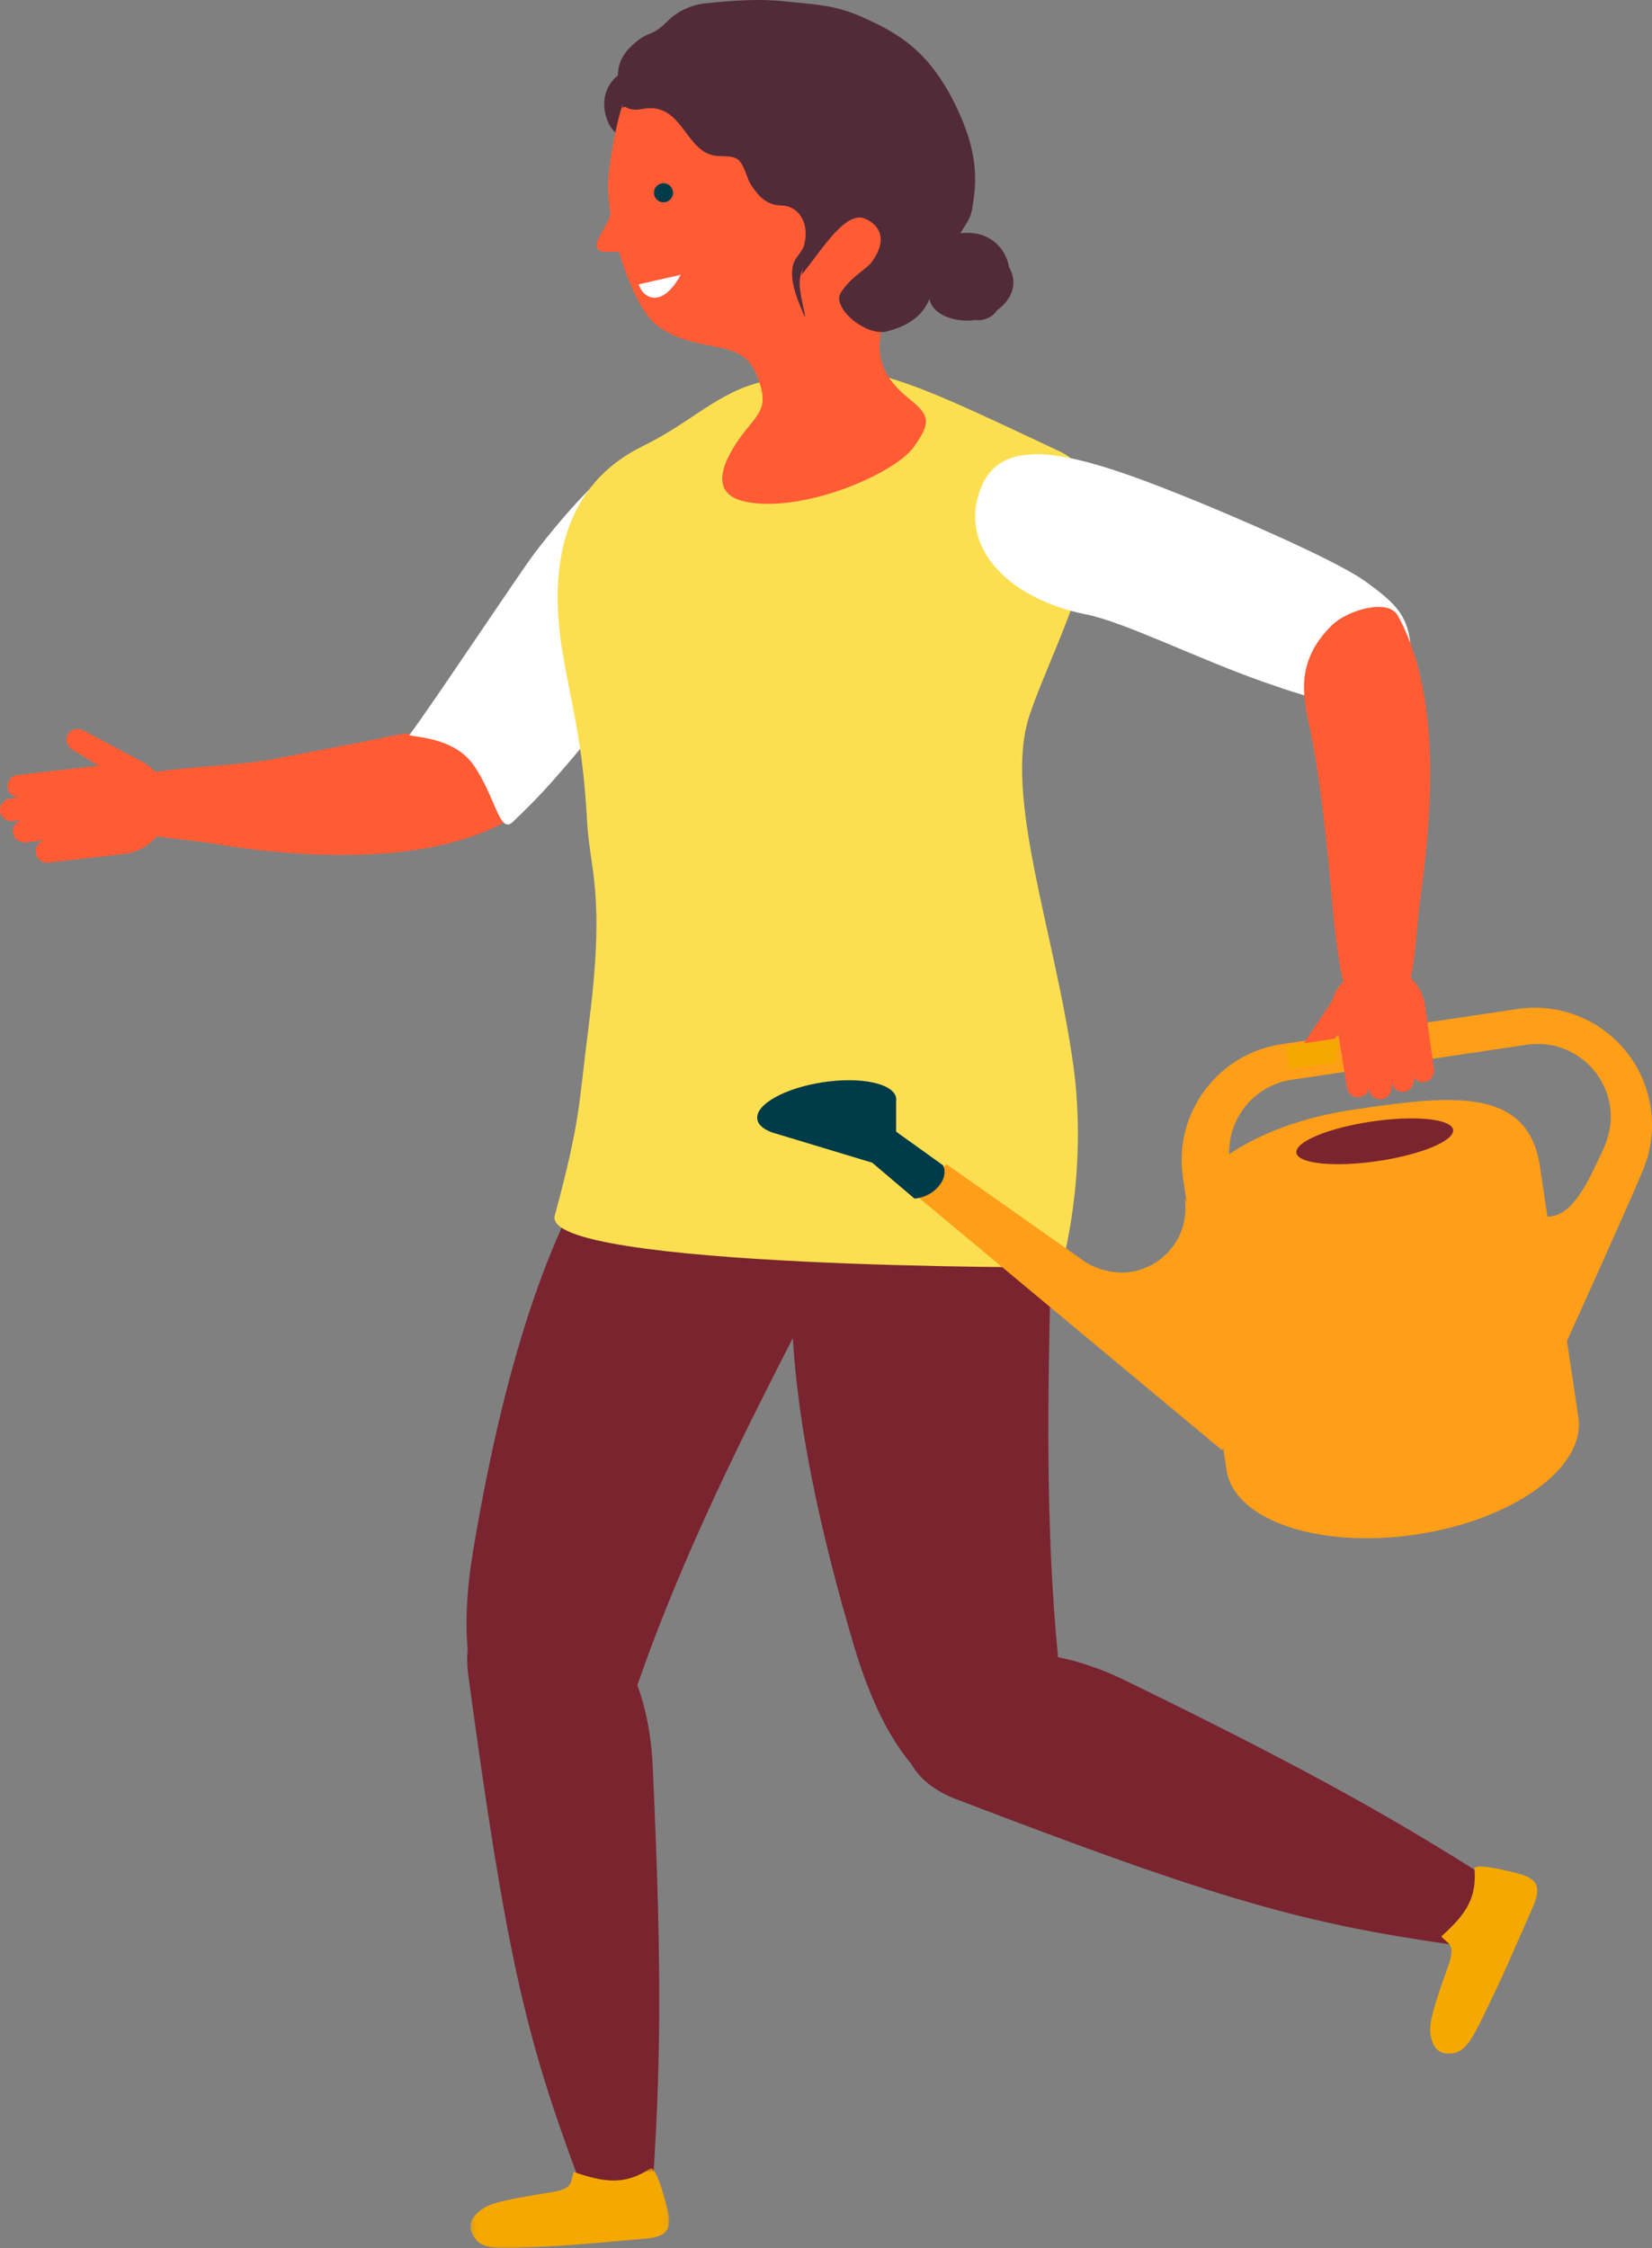 <svg xmlns="http://www.w3.org/2000/svg" width="338" height="460" fill="none" viewBox="0 0 338 460"><rect x="0" y="0" width="338" height="460" fill="#808080" stroke="none"/><g clip-path="url(#clip0_1314_20557)"><path fill="#FF5C35" fill-rule="evenodd" d="M17.02 149.43L29.052 155.83C34.024 158.475 35.88 164.59 33.196 169.494C31.607 172.392 28.687 174.343 25.365 174.723L9.92 176.486C8.629 176.638 7.461 175.726 7.312 174.454C7.158 173.183 8.083 172.033 9.374 171.886L5.338 172.352C4.053 172.499 2.839 171.663 2.659 170.371C2.479 169.079 3.41 167.909 4.716 167.756L2.623 167.994C1.317 168.141 0.14 167.209 0.011 165.917C-0.117 164.651 0.87 163.531 2.155 163.384L4.171 163.151C2.88 163.303 1.713 162.391 1.564 161.119C1.41 159.848 2.335 158.697 3.626 158.55L20.157 156.671L15.051 153.519C13.812 152.916 13.256 151.528 13.791 150.398C14.342 149.268 15.781 148.843 17.015 149.435L17.02 149.43Z" clip-rule="evenodd"/><path fill="#FF5C35" fill-rule="evenodd" d="M21.953 162.638C21.049 171.752 33.726 170.947 43.909 172.652C51.725 173.963 83.904 178.951 103.401 168.12C106.887 166.179 107.578 158.771 104.215 155.975C96.461 149.541 86.349 149.221 79.85 150.636C73.355 152.047 64.255 153.673 55.805 155.329C44.748 157.49 22.563 156.575 21.958 162.633" clip-rule="evenodd"/><path fill="#79242F" fill-rule="evenodd" d="M96.849 317.003C95.475 325.153 95.181 331.91 95.683 337.449C95.521 339.039 95.546 340.772 95.8 342.652C103.522 399.697 107.514 416.708 118.311 445.619C120.369 451.116 119.619 451.254 133.355 449.943C135.148 424.32 135.544 404.463 133.547 361.492C133.248 354.999 132.109 349.455 130.411 344.791C149.249 290.257 183.445 240.945 179.665 231.449C174.766 221.718 165.746 207.746 155.137 210.419C119.746 219.33 104.717 270.313 96.849 317.003Z" clip-rule="evenodd"/><mask id="mask0_1314_20557" style="mask-type:luminance" width="41" height="17" x="96" y="443" maskUnits="userSpaceOnUse"><path fill="#F5A800" d="M96.236 443.599H136.922V460H96.236V443.599Z"/></mask><g mask="url(#mask0_1314_20557)"><path fill="#F5A800" fill-rule="evenodd" d="M98.246 452.284C95.784 454.237 95.722 456.092 97.312 458.142C99.062 460.413 103.021 460.085 109.019 459.794C117.139 459.405 119.869 459.088 132.057 458.035C136.166 457.682 137.606 456.297 136.626 452.32C135.614 448.19 134.266 443.88 133.198 443.599C127.866 447.127 123.772 446.6 117.392 444.381C116.587 446.242 117.697 447.766 112.808 448.548C103.372 450.055 100.234 450.705 98.251 452.284" clip-rule="evenodd"/></g><path fill="#79242F" fill-rule="evenodd" d="M180.424 215.089C152.332 238.728 161.237 291.233 174.714 336.714C178.052 347.982 182.124 355.768 186.41 360.863C188.053 363.789 191.064 366.369 195.611 368.109C249.579 388.797 266.491 393.479 297.175 397.902C303.007 398.741 302.767 399.469 308.268 386.741C286.581 372.817 269.282 362.898 230.484 343.951C225.488 341.509 220.799 339.936 216.471 339.056C211.118 284.215 219.151 229.756 211.889 223.19C203.163 216.595 188.839 207.999 180.419 215.089H180.424Z" clip-rule="evenodd"/><path fill="#F5A800" fill-rule="evenodd" d="M292.722 416.477C293.258 419.538 294.842 420.477 297.368 420.086C300.162 419.66 301.746 416.087 304.322 410.782C307.809 403.594 308.826 401.092 313.66 390.082C315.29 386.372 314.768 384.469 310.856 383.413C306.797 382.311 302.419 381.413 301.67 382.2C302.216 388.478 299.828 391.758 294.893 396.199C296.128 397.778 297.97 397.549 296.346 402.138C293.202 410.99 292.287 414.01 292.722 416.472" clip-rule="evenodd"/><path fill="#fff" fill-rule="evenodd" d="M109.542 112.965C106.524 116.871 88.574 143.974 83.718 150.453C86.756 150.959 93.338 151.466 96.883 156.532C101.415 163.011 102.149 170.798 104.919 168.168C109.527 163.786 112.069 161.005 116.139 156.273C125.497 145.397 134.743 131.303 140.758 126.055C152.339 115.949 158.41 100.457 148.019 92.099C138.1 84.115 125.77 91.947 109.537 112.96L109.542 112.965Z" clip-rule="evenodd"/><path fill="#FCDF51" fill-rule="evenodd" d="M219.578 217.78C222.727 240.313 217.153 259.244 217.153 259.244C216.836 259.426 110.637 259.518 113.506 248.754C118.836 228.752 118.229 227.382 120.5 209.452C123.891 182.71 120.674 178.168 120.128 168.155C119.214 151.366 116.998 144.931 115.078 133.36C112.174 115.866 115.176 99.3 131.467 91.307C141.841 86.216 146.68 80.263 156.283 78.02C176.454 73.315 179.941 74.975 216.724 92.322C233.464 100.219 215.79 130.725 210.618 146.413C205.242 162.719 215.764 190.521 219.578 217.785V217.78Z" clip-rule="evenodd"/><path fill="#522B39" fill-rule="evenodd" d="M129.545 44.516C129.852 41.218 131.678 40.663 133.555 37.743C135.161 35.238 135.959 32.515 134.822 29.527C133.936 27.199 127.261 23.34 128.757 20.741C130.124 18.371 128.856 13.574 126.765 15.15C122.593 18.294 123.329 23.013 124.684 25.544C126.995 29.875 134.019 28.796 128.736 37.141C127.788 38.64 126.338 39.838 125.341 41.332C126.812 42.234 128.204 43.329 129.545 44.516Z" clip-rule="evenodd"/><path fill="#FF5C35" fill-rule="evenodd" d="M135.016 9.724C128.005 14.485 125.957 25.141 124.584 35.035C123.287 44.419 129.205 62.528 134.198 66.405C142.373 72.75 151.331 68.791 154.559 76.187C157.528 82.986 155.591 84.197 152.465 88.166C149.933 91.374 143.232 100.779 152.602 102.669C164.25 105.019 182.893 97.019 186.909 91.518C190.921 86.021 189.853 84.739 185.943 81.526C182.034 78.308 176.919 73.117 182.247 62.559C184.322 58.441 187.052 55.964 188.892 51.847C192.329 44.164 192.065 39.214 193.153 32.599C194.342 20.896 184.927 9.954 173.65 6.383C162.175 2.751 145.607 2.522 135.016 9.719" clip-rule="evenodd"/><path fill="#522B39" fill-rule="evenodd" d="M128.722 9.875C124.863 14.032 127.366 17.584 125.989 18.591C125.861 19.741 126.306 20.566 127.663 20.754C127.529 21.211 127.376 21.649 127.263 22.122C127.791 21.522 135.024 20.494 140.179 20.545C145.831 20.601 160.211 24.784 162.289 27.664C165.258 31.775 165.468 42.344 167.265 46.206C168.617 49.111 164.987 50.053 164.035 56.204C167.598 51.884 172.748 43.254 176.751 44.654C179.464 45.656 182.244 48.735 178.015 54.026C176.306 55.711 173.869 56.957 171.975 59.965C170.204 62.982 177.171 68.93 181.476 67.806C186.094 66.605 189.923 64.249 190.885 58.576C192.841 55.665 196.517 56.184 195.974 50.211C195.718 47.376 198.339 46.084 198.882 42.863C199.65 38.288 200.505 32.508 196.276 23.166C190.665 10.78 184.271 7.015 176.536 3.545C170.818 0.975 166.815 0.934 160.559 0.273C155.297 -0.282 149.998 0.084 144.162 0.695C142.258 0.893 139.708 1.779 137.937 3.143C136.708 4.044 135.781 5.305 134.266 6.252C133.663 6.628 132.961 6.898 132.305 7.168C130.739 7.911 129.587 9.015 128.727 9.879L128.722 9.875Z" clip-rule="evenodd"/><path fill="#FF5C35" fill-rule="evenodd" d="M129.001 48.774C129.525 51.449 127.922 51.6 124.003 51.534C119.64 51.464 123.878 46.953 124.527 44.884C125.617 41.417 126.722 38.268 126.722 38.268" clip-rule="evenodd"/><path fill="#522B39" fill-rule="evenodd" d="M129.054 14.233C124.211 15.168 125.138 23.593 131.342 22.317C139.519 20.638 140.055 30.773 146.146 31.84C147.63 32.1 149.782 31.708 150.969 32.642C152.387 33.759 152.799 36.653 153.778 38.036C155.44 40.389 156.908 41.996 159.946 42.047C162.98 42.093 165.809 45.15 164.509 50.228C164.198 51.427 162.653 52.728 162.271 54.157C161.455 57.224 163.086 61.113 164.152 63.655C165.11 65.936 164.703 64.569 164.203 62.16C163.194 57.266 163.025 55.459 167.399 50.968C167.97 50.376 171.029 44.782 171.141 43.941C171.401 41.955 169.123 44.895 166.787 43.083C166.125 42.568 165.967 40.194 165.768 39.608C166.416 39.123 166.864 38.459 167.154 37.73C167.486 38.066 167.823 38.49 168.164 39.067C170.692 43.334 177.213 39.271 174.689 35.014C173.95 33.764 173.078 32.672 172.125 31.697C173.527 29.748 173.15 27.829 172.176 25.665C171.157 23.409 167.629 24.925 168.648 27.186C168.944 27.834 168.663 28.487 168.098 29.125C167.496 28.926 166.91 28.702 166.227 28.615C165.62 28.528 165.018 28.523 164.417 28.564C164.29 28.278 164.126 27.946 163.867 27.502C163.509 25.839 162.246 23.119 161.17 21.838C158.499 18.658 156.974 20.368 153.793 20.317C152.937 21.439 152.575 21.322 152.708 19.97C152.085 19.072 151.428 18.199 150.735 17.357C149.557 15.959 148.364 14.994 146.875 13.953C144.755 12.473 142.766 13.626 141.91 15.458C140.998 15.208 139.999 15.009 138.954 14.82C138.775 14.78 138.658 14.682 138.459 14.662C138.133 14.626 137.806 14.591 137.48 14.56C136.96 14.504 136.497 14.58 136.053 14.688C133.897 13.963 131.694 13.723 129.054 14.233Z" clip-rule="evenodd"/><path fill="#522B39" fill-rule="evenodd" d="M190.055 58.796C190.081 59.039 190.076 59.276 190.132 59.514C189.865 60.822 190.266 62.216 191.237 63.25C193.015 65.141 196.622 65.849 199.094 65.528C199.181 65.519 199.268 65.482 199.356 65.467C199.875 65.519 200.394 65.544 200.908 65.456C202.234 65.224 203.354 64.521 204.001 63.472C204.726 62.94 205.404 62.346 205.938 61.648C207.778 59.251 207.644 56.755 206.463 54.658C205.887 51.376 203.415 48.478 199.875 47.827C197.306 47.351 194.125 47.754 192.044 49.382C189.906 51.051 189.084 54.032 189.413 56.662C189.505 57.396 189.742 58.109 190.055 58.791V58.796Z" clip-rule="evenodd"/><path fill="#003B4A" fill-rule="evenodd" d="M137.704 39.44C137.704 40.518 136.828 41.392 135.748 41.392C134.668 41.392 133.792 40.518 133.792 39.44C133.792 38.361 134.668 37.487 135.748 37.487C136.828 37.487 137.704 38.361 137.704 39.44Z" clip-rule="evenodd"/><path fill="#fff" fill-rule="evenodd" d="M130.662 58.187C131.652 61.205 135.549 63.101 139.269 56.231L130.662 58.187Z" clip-rule="evenodd"/><path fill="#fff" fill-rule="evenodd" d="M200.65 99.961C195.809 112.372 207.079 122.734 222.175 125.701C230.012 127.238 245.074 134.821 258.624 139.563C264.519 141.62 268.114 142.763 274.298 144.254C280.478 145.74 289.156 139.75 288.69 132.971C288.224 126.192 285.968 123.74 279.408 118.994C272.843 114.252 250.037 104.698 245.469 102.823C220.892 92.743 205.264 88.117 200.646 99.961H200.65Z" clip-rule="evenodd"/><path fill="#FF9E18" fill-rule="evenodd" d="M276.663 227.083C266.464 228.606 257.553 231.986 251.498 236.183C251.503 236.27 251.503 236.356 251.503 236.442L251.493 236.189C251.275 228.702 256.676 222.063 264.263 220.931L312.382 213.754C320.573 212.532 328.195 218.186 329.417 226.377C329.925 229.763 329.113 232.976 327.719 235.833C325.715 239.944 322.414 248.116 317.611 248.832L316.611 248.979L315.075 238.655C312.61 222.093 296.483 224.124 276.663 227.083ZM262.204 213.648C249.109 215.602 240.077 227.809 242.029 240.914L243.287 249.365L245.265 262.637L250.945 300.775C252.471 311.028 269.826 316.935 289.707 313.972C309.583 311.002 324.462 300.287 322.936 290.035L320.603 274.356C320.603 274.356 333.074 246.858 336.188 239.325C337.79 235.442 338.399 231.092 337.735 226.636C335.782 213.531 323.585 204.492 310.49 206.445L262.209 213.648H262.204Z" clip-rule="evenodd"/><path fill="#FF9E18" fill-rule="evenodd" d="M242.395 245.267C242.395 245.267 245.926 250.319 248.072 264.684C250.217 279.053 250.783 295.548 250.09 296.774L187.777 244.878L193.646 238.2L222.268 258.35C224.787 259.838 228.152 260.717 231.274 260.252C238.494 259.177 243.478 252.469 242.399 245.267H242.395Z" clip-rule="evenodd"/><path fill="#79242F" fill-rule="evenodd" d="M281.887 237.562C273.035 238.865 265.585 238.11 265.248 235.874C264.911 233.639 271.812 230.77 280.664 229.467C289.516 228.164 296.965 228.92 297.303 231.155C297.64 233.39 290.739 236.259 281.887 237.562Z" clip-rule="evenodd"/><path fill="#003B4A" fill-rule="evenodd" d="M168.356 221.438C160.51 222.631 154.504 226.007 154.939 228.987C155.116 230.189 156.314 231.14 158.195 231.772H158.205C158.407 231.839 158.614 231.901 158.832 231.962L178.447 237.892L187.097 245.229C187.097 245.229 189.817 245.173 191.859 242.933C193.902 240.692 193.158 238.879 192.957 238.431L183.351 231.546V225.277C183.376 225.076 183.381 224.876 183.351 224.676C182.916 221.695 176.203 220.246 168.356 221.434V221.438Z" clip-rule="evenodd"/><path fill="#FF5C35" fill-rule="evenodd" d="M267.417 212.485L272.618 204.656C273.584 199.677 281.562 195.803 286.431 198.444C289.313 200.006 291.255 202.886 291.632 206.162L293.387 218.808C293.533 220.08 292.633 221.231 291.37 221.383C290.108 221.53 288.966 220.623 288.815 219.35L289.268 220.744C289.419 222.012 288.559 223.219 287.306 223.391C286.028 223.564 284.862 222.651 284.71 221.363L284.65 222.332C284.801 223.619 283.875 224.786 282.593 224.912C281.33 225.039 280.219 224.065 280.073 222.798L280.143 221.905C280.289 223.178 279.389 224.329 278.126 224.481C276.864 224.629 275.722 223.721 275.571 222.448L273.831 211.612L270.858 215.39C269.973 216.419 268.499 216.597 267.548 215.801C266.603 214.989 266.547 213.504 267.422 212.48L267.417 212.485Z" clip-rule="evenodd"/><path fill="#FF5C35" fill-rule="evenodd" d="M280.107 207.625C289.611 208.894 289.138 196.61 290.375 185.627C291.261 177.723 296.916 145.511 285.961 125.91C284.001 122.402 275.719 124.814 272.553 127.888C264.779 135.435 266.668 142.956 268.088 149.484C269.503 156.005 270.664 165.546 271.59 174.143C272.919 186.468 273.637 209.624 280.102 207.62" clip-rule="evenodd"/><path fill="#F5A800" fill-rule="evenodd" d="M273.375 217.463L263.721 218.676L262.889 214.025L273.842 212.428L273.375 217.463Z" clip-rule="evenodd"/></g><defs><clipPath id="clip0_1314_20557"><rect width="338" height="460" fill="#fff"/></clipPath></defs></svg>